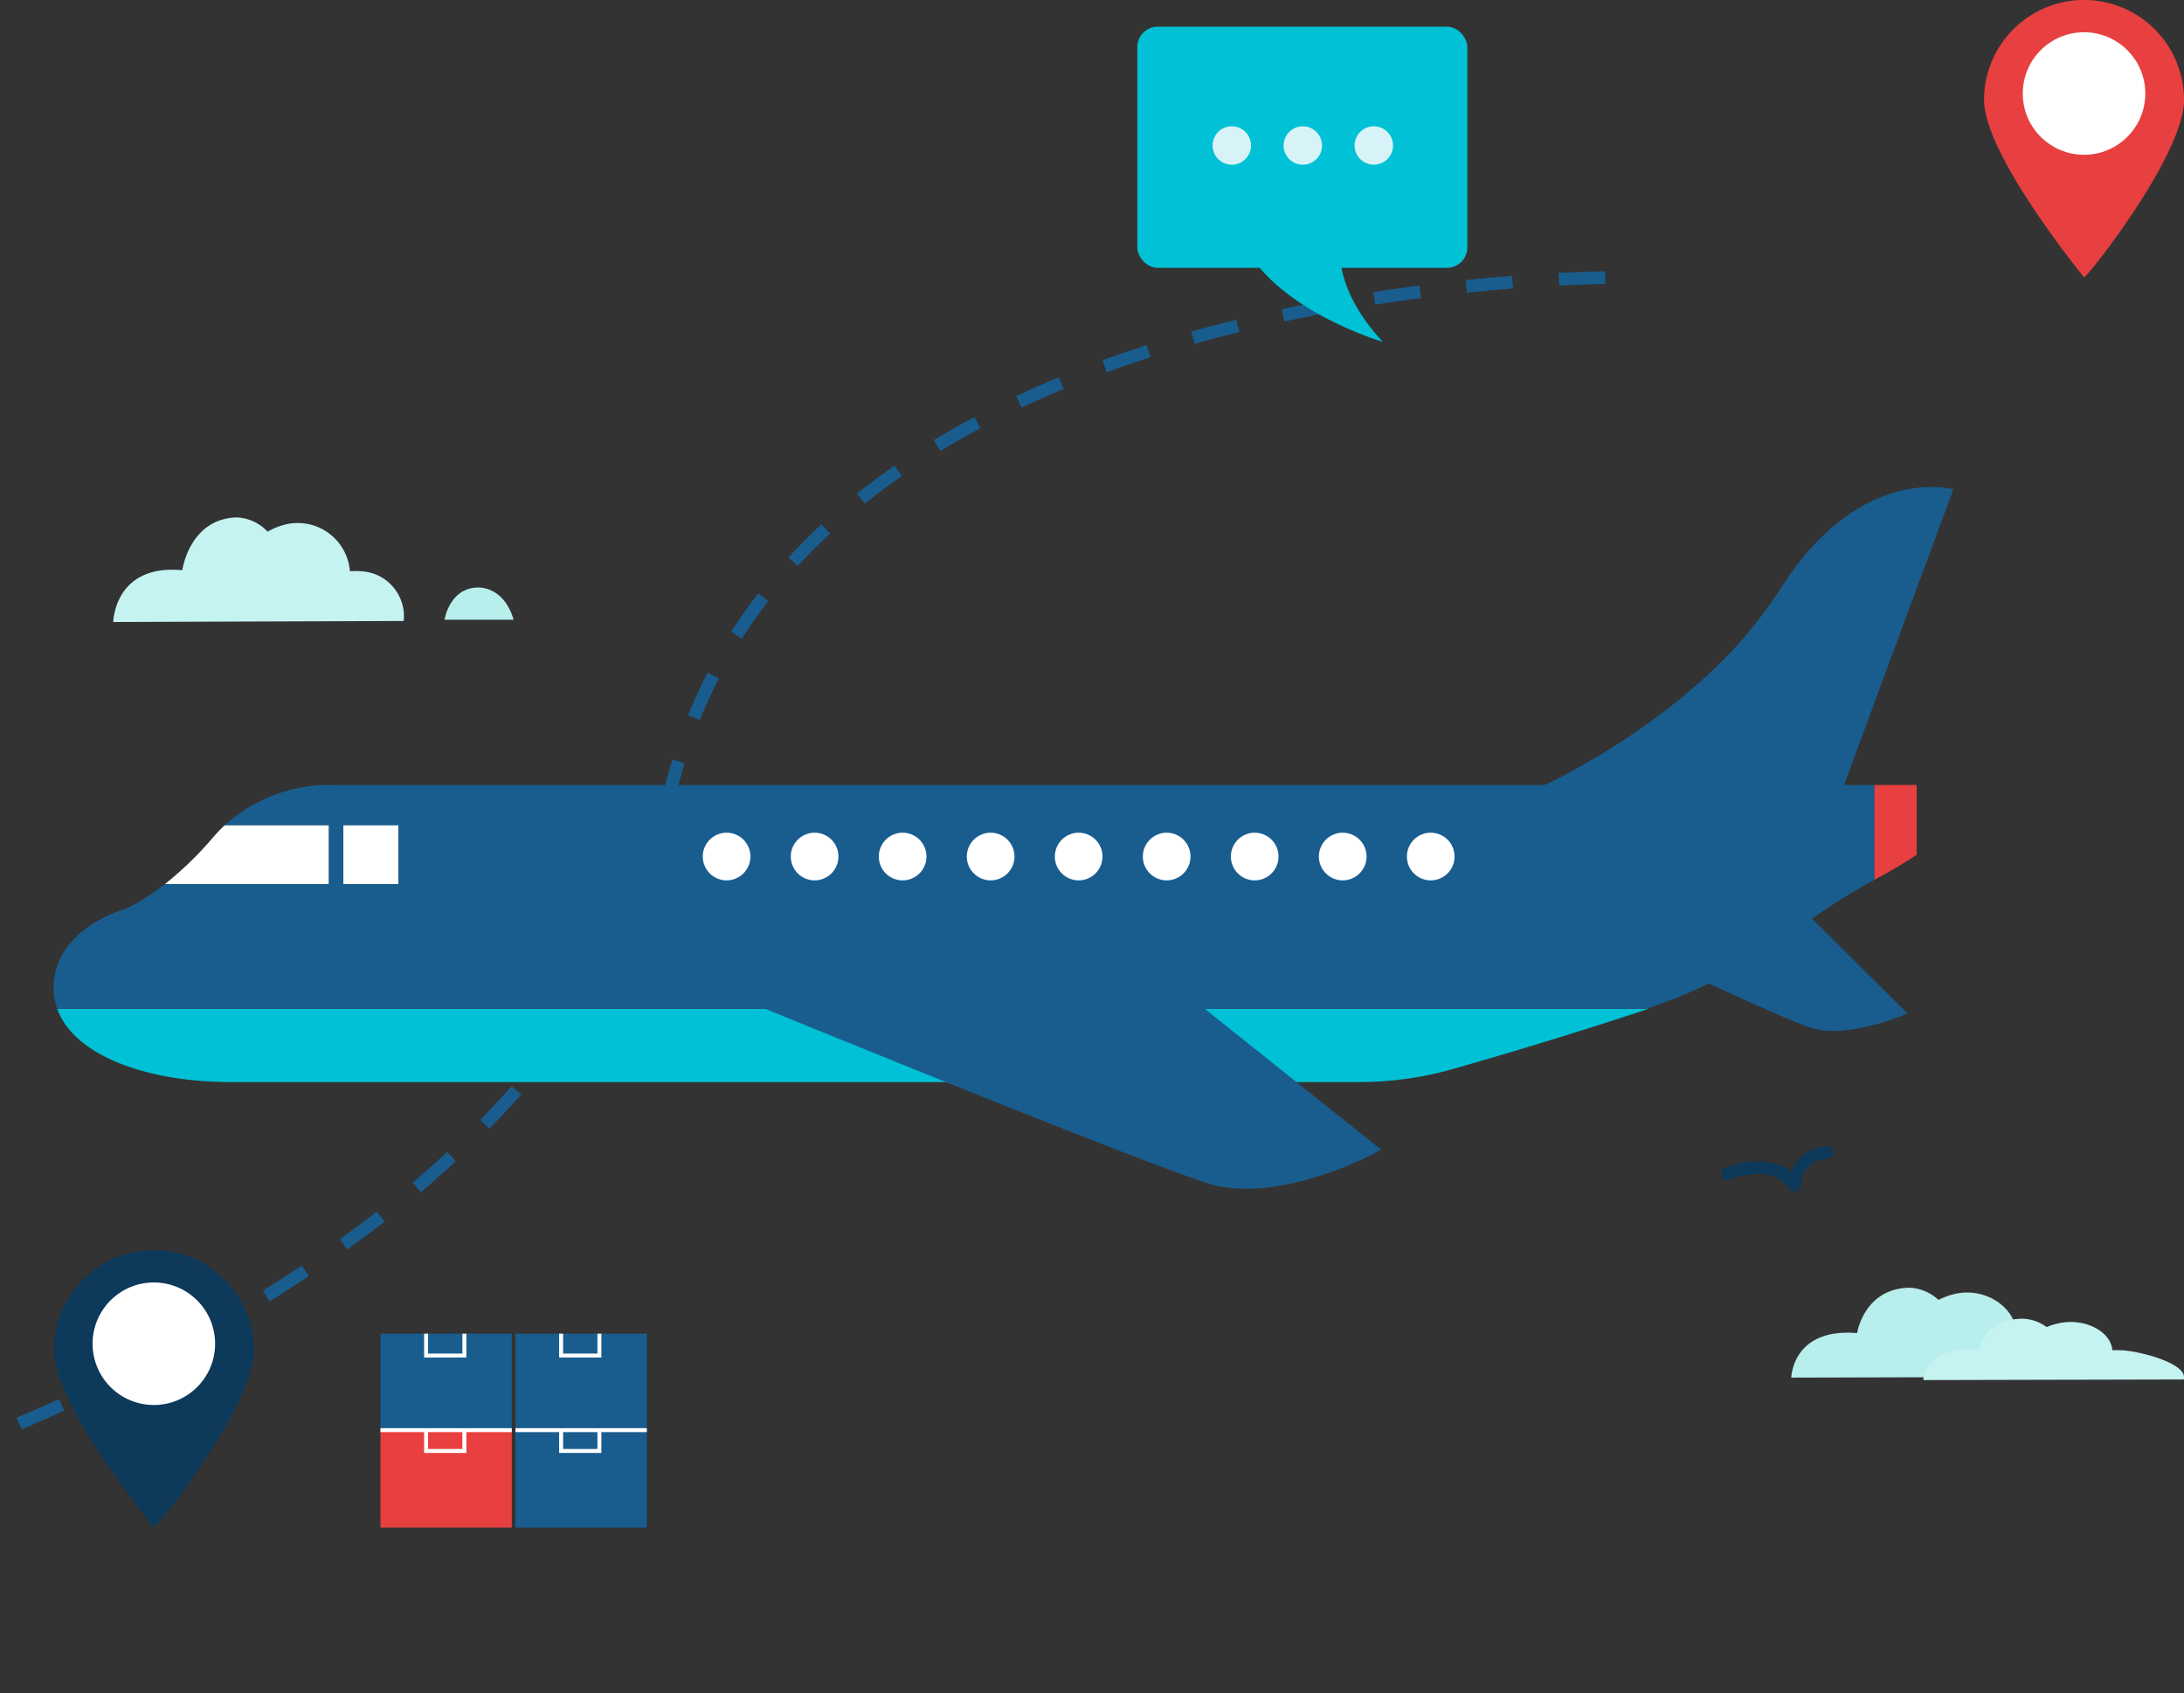 <?xml version="1.0" encoding="UTF-8"?> <svg xmlns="http://www.w3.org/2000/svg" width="517.559" height="401.298" viewBox="0 0 517.559 401.298"><rect x="0" y="0" width="517.559" height="401.298" fill="#333333" stroke="none"/><defs><style> .cls-11{fill:none}.cls-2{fill:#c5f3f2}.cls-3{fill:#b8eeeb}.cls-5{fill:#e84040}.cls-6{fill:#fff}.cls-9{fill:#00c1d5}.cls-10{fill:#195d8f}.cls-11{stroke:#fff;stroke-miterlimit:10;stroke-width:.94px}.cls-14{fill:#d8f3f7} </style></defs><g id="pic-air" transform="translate(-802.44 -316)"><path id="Path_1322" fill="none" stroke="#195d8f" stroke-dasharray="11 11" stroke-width="3px" d="M5024.252 701.412s196.528-63.25 219.189-188.01c.435-2.391.808-4.831 1.114-7.294 16.085-129.579 214.156-144.6 214.156-144.6" data-name="Path 1322" transform="rotate(5.13 3096.556 -47308.646)"></path><g id="Group_1179" data-name="Group 1179" transform="translate(829.281 438.619)"><path id="Path_1203" d="M164.117 394.512s.24-13.774 16.361-12.271c0 0 1.684-12.271 12.993-12.511a10.7 10.7 0 0 1 7.218 3.368 16.629 16.629 0 0 1 3.776-1.574 12.4 12.4 0 0 1 15.689 10.508c.016.162.025.313.025.45a20.049 20.049 0 0 1 2.735.006A10.69 10.69 0 0 1 233 393.494c-.013.261-.037.522-.07.778z" class="cls-2" data-name="Path 1203" transform="translate(-164.117 -369.73)"></path><path id="Path_1204" d="M234.358 392.225s1.13-7.342 7.625-7.625c0 0 6.283-.705 8.754 7.625z" class="cls-3" data-name="Path 1204" transform="translate(-155.858 -367.983)"></path></g><g id="Group_1180" data-name="Group 1180" transform="translate(1226.932 621.16)"><path id="Path_1205" d="M33.36 586.226s.229-11.845 15.6-10.552c0 0 1.606-10.552 12.392-10.759a10.709 10.709 0 0 1 6.885 2.9 16.774 16.774 0 0 1 3.6-1.354c6.948-1.79 14.254 2.552 14.963 9.036a3.665 3.665 0 0 1 .023.387 21.217 21.217 0 0 1 2.608.005c5.488.323 17.952 4.512 17.664 9.464q-.019.339-.068.669z" class="cls-3" data-name="Path 1205" transform="translate(-33.36 -564.914)"></path><path id="Path_1206" d="M62.719 586.354s.192-8.086 13.071-7.2c0 0 1.345-7.2 10.381-7.343a10.087 10.087 0 0 1 5.767 1.977 16.137 16.137 0 0 1 3.017-.924c5.82-1.221 11.94 1.742 12.534 6.167a2 2 0 0 1 .02.264 21.841 21.841 0 0 1 2.185 0c4.6.221 15.037 3.081 14.8 6.46a4.324 4.324 0 0 1-.056.456z" class="cls-2" data-name="Path 1206" transform="translate(-31.425 -564.46)"></path></g><path id="Path_1323" fill="none" stroke="#0d395a" stroke-linecap="round" stroke-linejoin="round" stroke-width="3px" d="M322.739 526.67s11.979 1.347 12.629 9.846c0 0 3.642-6.148 10.549-3.141" data-name="Path 1323" transform="rotate(-28 902.482 -1222.6)"></path><g id="Group_1234" data-name="Group 1234" transform="translate(1272.62 316)"><path id="Path_435" d="M173.318 90.818c0 13.085-22.926 42.032-23.69 42.032 0 0-23.69-28.947-23.69-42.032a23.69 23.69 0 0 1 47.38 0z" class="cls-5" data-name="Path 435" transform="translate(-125.938 -67.132)"></path><circle id="Ellipse_57" cx="14.519" cy="14.519" r="14.519" class="cls-6" data-name="Ellipse 57" transform="translate(9.169 7.64)"></circle></g><g id="Group_445" data-name="Group 445" transform="translate(815.211 612.282)"><path id="Path_435-2" fill="#0d395a" d="M173.318 90.818c0 13.085-22.926 42.032-23.69 42.032 0 0-23.69-28.947-23.69-42.032a23.69 23.69 0 0 1 47.38 0z" data-name="Path 435" transform="translate(-125.938 -67.132)"></path><circle id="Ellipse_57-2" cx="14.519" cy="14.519" r="14.519" class="cls-6" data-name="Ellipse 57" transform="translate(9.169 7.64)"></circle></g><g id="Group_1184" data-name="Group 1184" transform="translate(815.15 431.405)"><g id="Group_1181" data-name="Group 1181" transform="translate(0 70.585)"><path id="Path_1207" d="M139.707 493.168H407.2a80.94 80.94 0 0 0 22.15-3.081c10.567-3 27.615-8.029 46.471-14.3H98.643c3.92 11.013 21.088 17.381 41.064 17.381z" class="cls-9" data-name="Path 1207" transform="translate(-97.802 -422.727)"></path><path id="Path_1208" d="M164.885 443.784a36.981 36.981 0 0 0-26.229 9.559h24.659v13.9h-38.8c-5.92 4.644-9.869 6.084-9.869 6.084S98.135 477.9 98.135 491.9a14.532 14.532 0 0 0 .841 4.9h376.635c25.664-8.533 33.419-19.37 54.022-30.553v-22.463z" class="cls-10" data-name="Path 1208" transform="translate(-98.135 -443.737)"></path><path id="Path_1209" d="M368.767 443.765h-9.995v22.459c3.609-1.957 6.967-3.927 9.995-5.9z" class="cls-5" data-name="Path 1209" transform="translate(72.726 -443.718)"></path><path id="Path_1210" d="M152.87 449.539h-24.66a35.285 35.285 0 0 0-2.758 2.864 80.549 80.549 0 0 1-11.382 11.041h38.8z" class="cls-6" data-name="Path 1210" transform="translate(-87.689 -439.933)"></path></g><path id="Path_1211" d="M313.1 461.775s52.145 25.2 60.835 27.812 22.6-3.477 22.6-3.477l-24.457-24.323" class="cls-10" data-name="Path 1211" transform="translate(42.787 -361.327)"></path><path id="Path_1212" d="M181.865 468.376S308.4 520.529 319.18 522.685c17.382 3.477 38.674-8.624 38.674-8.624l-57.206-45.685" class="cls-10" data-name="Path 1212" transform="translate(-43.246 -356.999)"></path><g id="Group_1182" data-name="Group 1182" transform="translate(153.828 81.929)"><circle id="Ellipse_204" cx="5.649" cy="5.649" r="5.649" class="cls-6" data-name="Ellipse 204"></circle><circle id="Ellipse_205" cx="5.649" cy="5.649" r="5.649" class="cls-6" data-name="Ellipse 205" transform="translate(20.858)"></circle><circle id="Ellipse_206" cx="5.649" cy="5.649" r="5.649" class="cls-6" data-name="Ellipse 206" transform="translate(41.716)"></circle><circle id="Ellipse_207" cx="5.649" cy="5.649" r="5.649" class="cls-6" data-name="Ellipse 207" transform="translate(62.574)"></circle><circle id="Ellipse_208" cx="5.649" cy="5.649" r="5.649" class="cls-6" data-name="Ellipse 208" transform="translate(83.432)"></circle><circle id="Ellipse_209" cx="5.649" cy="5.649" r="5.649" class="cls-6" data-name="Ellipse 209" transform="translate(104.29)"></circle><circle id="Ellipse_210" cx="5.649" cy="5.649" r="5.649" class="cls-6" data-name="Ellipse 210" transform="translate(125.148)"></circle><circle id="Ellipse_211" cx="5.649" cy="5.649" r="5.649" class="cls-6" data-name="Ellipse 211" transform="translate(146.006)"></circle><circle id="Ellipse_212" cx="5.649" cy="5.649" r="5.649" class="cls-6" data-name="Ellipse 212" transform="translate(166.864)"></circle></g><path id="Rectangle_1663" d="M0 0H13.036V13.905H0z" class="cls-6" data-name="Rectangle 1663" transform="translate(68.658 80.191)"></path><g id="Group_1183" data-name="Group 1183" transform="translate(347.633)"><path id="Path_1213" d="M393.935 401.655s-22.088-6.311-41.021 23.666a105.8 105.8 0 0 1-19.277 22.2c14.286-2.978 32.8-8.207 49.7-17.2z" class="cls-10" data-name="Path 1213" transform="translate(-291.384 -401.101)"></path><path id="Path_1214" d="M350.368 435.949c-18.31 16.281-38.849 25.575-42.253 26.709h75.73l16.226-43.905c-16.9 8.99-35.417 14.218-49.703 17.196z" class="cls-10" data-name="Path 1214" transform="translate(-308.115 -389.53)"></path></g></g><g id="Group_1241" data-name="Group 1241" transform="translate(0 53.436)"><g id="Group_1236" data-name="Group 1236" transform="translate(-175.925 -14.747)"><g id="Group_1157" data-name="Group 1157" transform="translate(1068.531 593.366)"><path id="Rectangle_1638" d="M0 0H31.116V23.337H0z" class="cls-10" data-name="Rectangle 1638"></path><path id="Path_1181" d="M1092.672 651.74v5.186h-9.072v-5.186" class="cls-11" data-name="Path 1181" transform="translate(-1072.792 -651.74)"></path></g><g id="Group_1235" data-name="Group 1235" transform="translate(1068.531 615.975)"><path id="Rectangle_1638-2" d="M0 0H31.116V23.337H0z" class="cls-5" data-name="Rectangle 1638"></path><path id="Path_1181-2" fill="#e84040" stroke="#fff" stroke-miterlimit="10" stroke-width="0.94px" d="M1092.672 651.74v5.186h-9.072v-5.186" data-name="Path 1181" transform="translate(-1072.792 -651.74)"></path></g><path id="Line_1367" d="M0 0L31.116 0" class="cls-11" data-name="Line 1367" transform="translate(1068.524 616.229)"></path></g><g id="Group_1237" data-name="Group 1237" transform="translate(-143.925 -14.747)"><g id="Group_1157-2" data-name="Group 1157" transform="translate(1068.531 593.366)"><path id="Rectangle_1638-3" d="M0 0H31.116V23.337H0z" class="cls-10" data-name="Rectangle 1638"></path><path id="Path_1181-3" d="M1092.672 651.74v5.186h-9.072v-5.186" class="cls-11" data-name="Path 1181" transform="translate(-1072.792 -651.74)"></path></g><g id="Group_1235-2" data-name="Group 1235" transform="translate(1068.531 615.975)"><path id="Rectangle_1638-4" d="M0 0H31.116V23.337H0z" class="cls-10" data-name="Rectangle 1638"></path><path id="Path_1181-4" fill="#195d8f" stroke="#fff" stroke-miterlimit="10" stroke-width="0.94px" d="M1092.672 651.74v5.186h-9.072v-5.186" data-name="Path 1181" transform="translate(-1072.792 -651.74)"></path></g><path id="Line_1367-2" d="M0 0L31.116 0" class="cls-11" data-name="Line 1367" transform="translate(1068.524 616.229)"></path></g></g><g id="Group_1240" data-name="Group 1240" transform="translate(115.833 14.164)"><path id="Path_1324" d="M1155.445 2127.277s-2.438 10.885 10.083 24.281c0 0-25.991-7.535-33.526-24.281z" class="cls-9" data-name="Path 1324" transform="translate(-151.228 -1768.716)"></path><g id="Group_1238" data-name="Group 1238" transform="translate(956.123 308.157)"><rect id="Rectangle_1548" width="78.212" height="57.148" class="cls-9" data-name="Rectangle 1548" rx="4.831"></rect></g><g id="Group_1239" data-name="Group 1239" transform="translate(973.968 331.765)"><path id="Path_287" d="M189.577 89.337a4.551 4.551 0 1 0 4.551-4.552 4.551 4.551 0 0 0-4.551 4.552z" class="cls-14" data-name="Path 287" transform="translate(-155.924 -84.785)"></path><path id="Path_288" d="M157.31 89.337a4.551 4.551 0 1 0 4.551-4.552 4.551 4.551 0 0 0-4.551 4.552z" class="cls-14" data-name="Path 288" transform="translate(-140.483 -84.785)"></path><path id="Path_289" d="M125.042 89.337a4.552 4.552 0 1 0 4.552-4.552 4.551 4.551 0 0 0-4.552 4.552z" class="cls-14" data-name="Path 289" transform="translate(-125.042 -84.785)"></path></g></g></g></svg> 